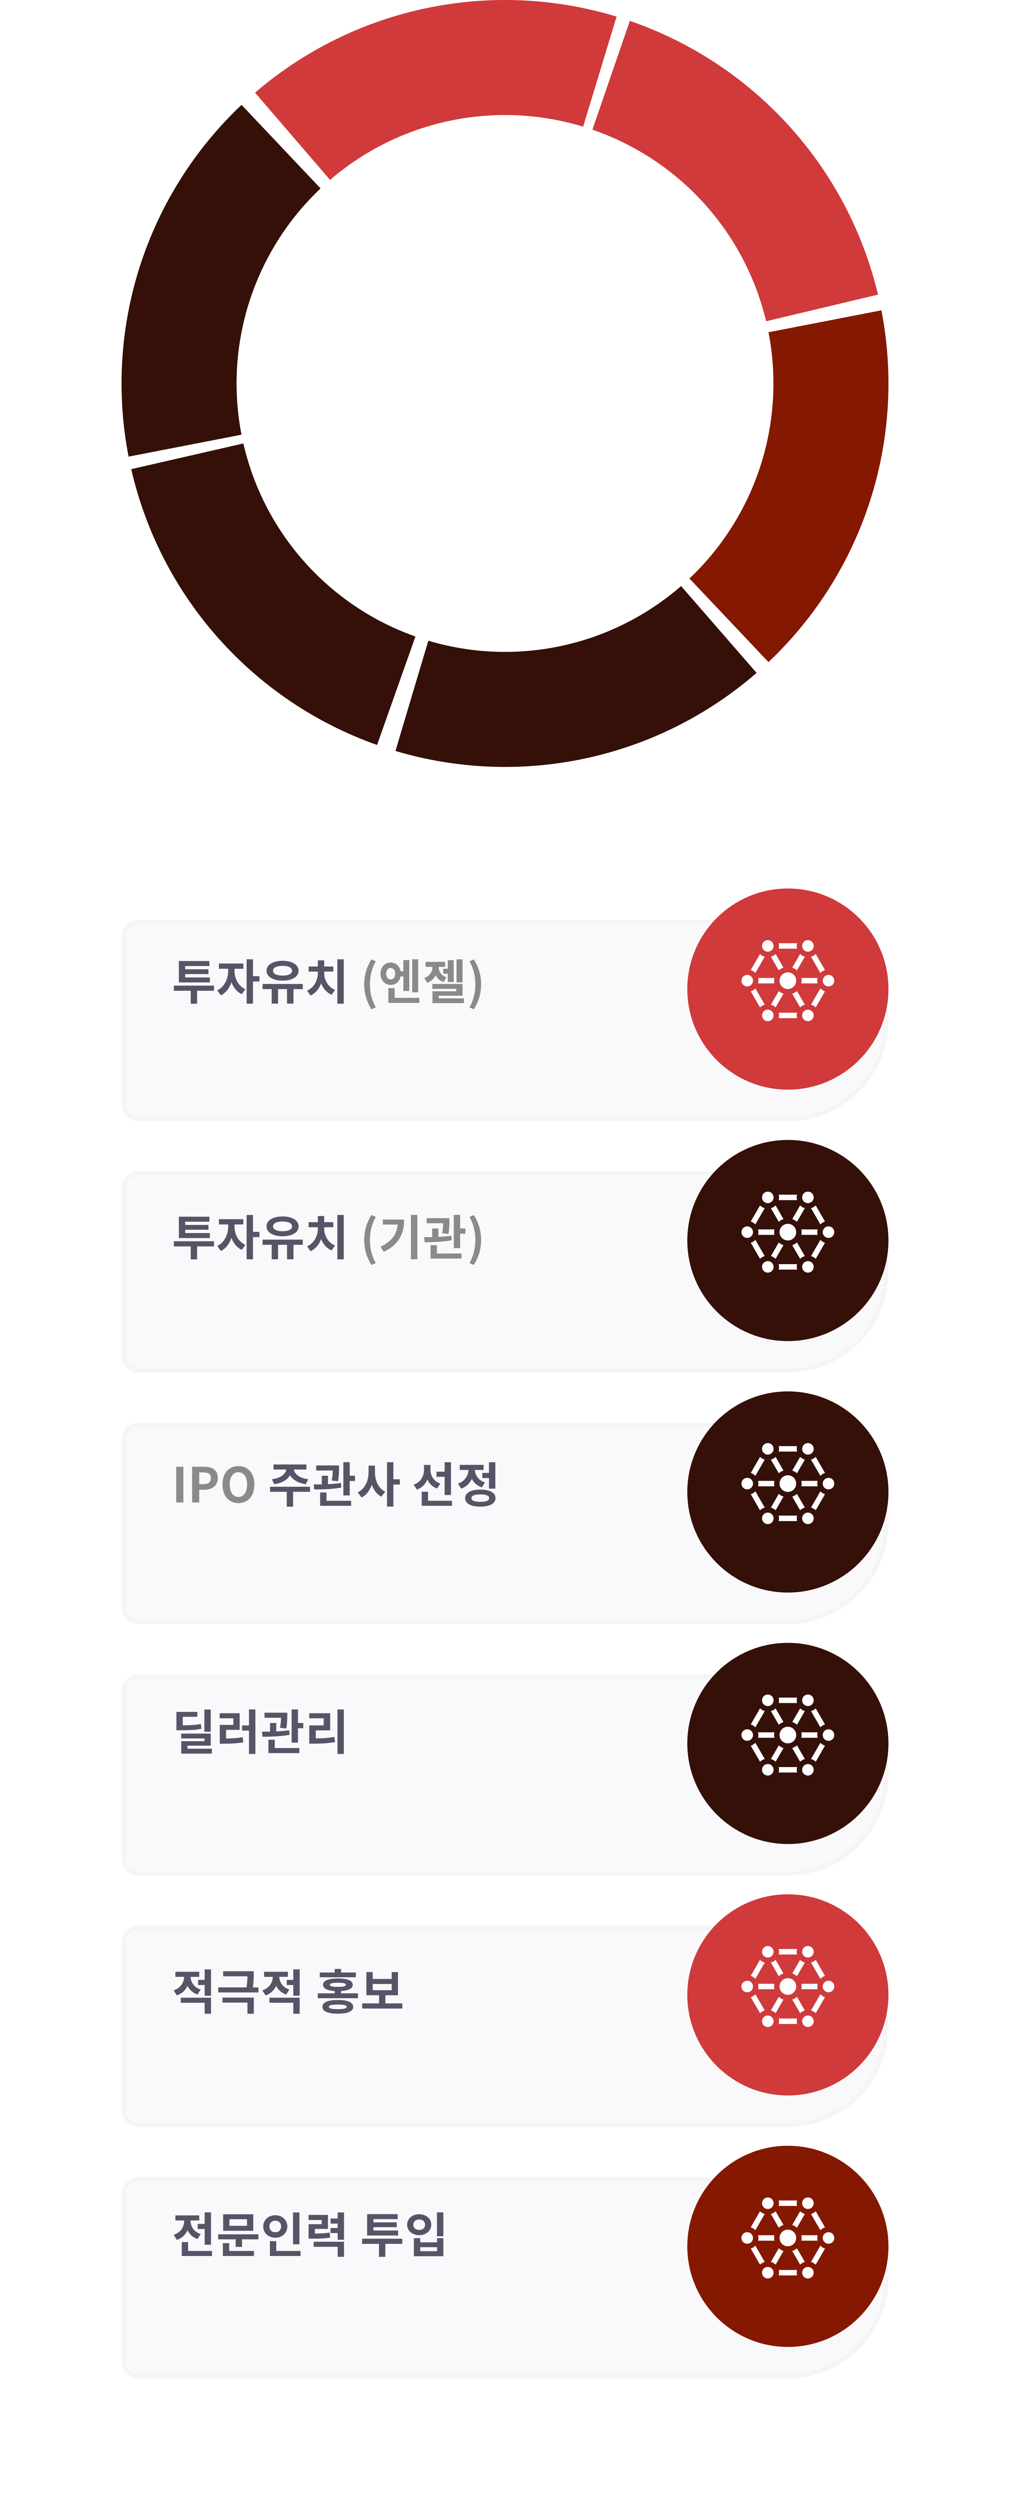 <svg width="482" height="1193" viewBox="0 0 482 1193" fill="none" xmlns="http://www.w3.org/2000/svg">
<path d="M361.059 321.112C337.795 341.334 309.801 355.353 279.672 361.867C249.544 368.381 218.259 367.179 188.719 358.373L204.403 305.761C225.081 311.925 246.981 312.767 268.071 308.207C289.16 303.647 308.757 293.834 325.041 279.678L361.059 321.112Z" fill="#341008"/>
<path d="M179.943 355.514C150.885 345.23 124.896 327.772 104.386 304.761C83.877 281.75 69.513 253.931 62.626 223.886L116.138 211.62C120.959 232.652 131.014 252.125 145.371 268.233C159.727 284.34 177.92 296.561 198.26 303.76L179.943 355.514Z" fill="#341008"/>
<path d="M61.362 217.918C55.481 187.66 57.337 156.407 66.76 127.058C76.183 97.709 92.867 71.216 115.263 50.037L152.984 89.926C137.307 104.751 125.628 123.296 119.032 143.84C112.436 164.385 111.136 186.262 115.254 207.443L61.362 217.918Z" fill="#341008"/>
<path d="M121.714 44.22C145.09 24.127 173.163 10.265 203.327 3.92C233.491 -2.426 264.77 -1.049 294.26 7.922L278.282 60.445C257.639 54.166 235.744 53.202 214.629 57.644C193.514 62.086 173.863 71.789 157.5 85.854L121.714 44.22Z" fill="#D03A3B"/>
<path d="M300.579 9.97C329.724 20.006 355.862 37.24 376.567 60.075C397.273 82.91 411.875 110.605 419.018 140.59L365.613 153.313C360.612 132.323 350.391 112.937 335.897 96.953C321.403 80.968 303.107 68.904 282.705 61.879L300.579 9.97Z" fill="#D03A3B"/>
<path d="M420.638 148.082C426.519 178.34 424.663 209.594 415.24 238.942C405.817 268.291 389.133 294.784 366.737 315.963L329.016 276.074C344.693 261.249 356.372 242.704 362.968 222.16C369.564 201.615 370.864 179.738 366.746 158.557L420.638 148.082Z" fill="#851801"/>
<g filter="url(#filter0_d)">
<path d="M58 428C58 423.582 61.582 420 66 420H376C402.51 420 424 441.49 424 468C424 494.51 402.51 516 376 516H66C61.582 516 58 512.418 58 508V428Z" fill="#F9F9FB"/>
<path d="M59 428C59 424.134 62.134 421 66 421H376C401.957 421 423 442.043 423 468C423 493.957 401.957 515 376 515H66C62.134 515 59 511.866 59 508V428Z" stroke="#341008" stroke-opacity="0.02" stroke-width="2"/>
</g>
<g filter="url(#filter1_d)">
<path d="M58 548C58 543.582 61.582 540 66 540H376C402.51 540 424 561.49 424 588C424 614.51 402.51 636 376 636H66C61.582 636 58 632.418 58 628V548Z" fill="#F9F9FB"/>
<path d="M59 548C59 544.134 62.134 541 66 541H376C401.957 541 423 562.043 423 588C423 613.957 401.957 635 376 635H66C62.134 635 59 631.866 59 628V548Z" stroke="#341008" stroke-opacity="0.02" stroke-width="2"/>
</g>
<g filter="url(#filter2_d)">
<path d="M58 668C58 663.582 61.582 660 66 660H376C402.51 660 424 681.49 424 708C424 734.51 402.51 756 376 756H66C61.582 756 58 752.418 58 748V668Z" fill="#F9F9FB"/>
<path d="M59 668C59 664.134 62.134 661 66 661H376C401.957 661 423 682.043 423 708C423 733.957 401.957 755 376 755H66C62.134 755 59 751.866 59 748V668Z" stroke="#341008" stroke-opacity="0.02" stroke-width="2"/>
</g>
<g filter="url(#filter3_d)">
<path d="M58 788C58 783.582 61.582 780 66 780H376C402.51 780 424 801.49 424 828C424 854.51 402.51 876 376 876H66C61.582 876 58 872.418 58 868V788Z" fill="#F9F9FB"/>
<path d="M59 788C59 784.134 62.134 781 66 781H376C401.957 781 423 802.043 423 828C423 853.957 401.957 875 376 875H66C62.134 875 59 871.866 59 868V788Z" stroke="#341008" stroke-opacity="0.02" stroke-width="2"/>
</g>
<g filter="url(#filter4_d)">
<path d="M58 908C58 903.582 61.582 900 66 900H376C402.51 900 424 921.49 424 948C424 974.51 402.51 996 376 996H66C61.582 996 58 992.418 58 988V908Z" fill="#F9F9FB"/>
<path d="M59 908C59 904.134 62.134 901 66 901H376C401.957 901 423 922.043 423 948C423 973.957 401.957 995 376 995H66C62.134 995 59 991.866 59 988V908Z" stroke="#341008" stroke-opacity="0.02" stroke-width="2"/>
</g>
<g filter="url(#filter5_d)">
<path d="M58 1028C58 1023.58 61.582 1020 66 1020H376C402.51 1020 424 1041.49 424 1068C424 1094.51 402.51 1116 376 1116H66C61.582 1116 58 1112.42 58 1108V1028Z" fill="#F9F9FB"/>
<path d="M59 1028C59 1024.13 62.134 1021 66 1021H376C401.957 1021 423 1042.04 423 1068C423 1093.96 401.957 1115 376 1115H66C62.134 1115 59 1111.87 59 1108V1028Z" stroke="#341008" stroke-opacity="0.02" stroke-width="2"/>
</g>
<g filter="url(#filter6_d)">
<circle cx="376" cy="468" r="48" fill="#D03A3B"/>
</g>
<g clip-path="url(#clip0)">
<path d="M395.391 470.758C396.914 470.758 398.148 469.523 398.148 468C398.148 466.477 396.914 465.242 395.391 465.242C393.867 465.242 392.633 466.477 392.633 468C392.633 469.523 393.867 470.758 395.391 470.758Z" fill="white"/>
<path d="M366.422 487.336C367.945 487.336 369.18 486.101 369.18 484.578C369.18 483.055 367.945 481.82 366.422 481.82C364.899 481.82 363.664 483.055 363.664 484.578C363.664 486.101 364.899 487.336 366.422 487.336Z" fill="white"/>
<path d="M385.566 487.336C387.089 487.336 388.324 486.101 388.324 484.578C388.324 483.055 387.089 481.82 385.566 481.82C384.043 481.82 382.809 483.055 382.809 484.578C382.809 486.101 384.043 487.336 385.566 487.336Z" fill="white"/>
<path d="M385.566 454.176C387.089 454.176 388.324 452.941 388.324 451.418C388.324 449.895 387.089 448.66 385.566 448.66C384.043 448.66 382.809 449.895 382.809 451.418C382.809 452.941 384.043 454.176 385.566 454.176Z" fill="white"/>
<path d="M366.422 454.176C367.945 454.176 369.18 452.941 369.18 451.418C369.18 449.895 367.945 448.66 366.422 448.66C364.899 448.66 363.664 449.895 363.664 451.418C363.664 452.941 364.899 454.176 366.422 454.176Z" fill="white"/>
<path d="M375.991 471.972C378.184 471.972 379.962 470.194 379.962 468.001C379.962 465.807 378.184 464.029 375.991 464.029C373.798 464.029 372.02 465.807 372.02 468.001C372.02 470.194 373.798 471.972 375.991 471.972Z" fill="white"/>
<path d="M356.598 470.758C358.121 470.758 359.355 469.523 359.355 468C359.355 466.477 358.121 465.242 356.598 465.242C355.075 465.242 353.84 466.477 353.84 468C353.84 469.523 355.075 470.758 356.598 470.758Z" fill="white"/>
<path d="M380.333 463.078L384.094 456.565C383.239 456.319 382.47 455.866 381.847 455.264L378.086 461.777C378.923 462.059 379.684 462.505 380.333 463.078Z" fill="white"/>
<path d="M361.789 466.701C361.893 467.117 361.949 467.552 361.949 467.999C361.949 468.447 361.893 468.882 361.789 469.297H369.55C369.465 468.878 369.42 468.444 369.42 467.999C369.42 467.555 369.465 467.121 369.55 466.701H361.789Z" fill="white"/>
<path d="M371.649 463.075C372.297 462.503 373.059 462.057 373.896 461.775L370.138 455.264C369.515 455.866 368.746 456.319 367.891 456.564L371.649 463.075Z" fill="white"/>
<path d="M387.039 479.434C387.895 479.679 388.663 480.132 389.286 480.734L393.705 473.08C392.862 472.8 392.112 472.315 391.513 471.686L387.039 479.434Z" fill="white"/>
<path d="M380.332 472.92C379.684 473.492 378.923 473.939 378.086 474.221L381.847 480.734C382.47 480.131 383.239 479.678 384.094 479.433L380.332 472.92Z" fill="white"/>
<path d="M364.951 456.564C364.096 456.319 363.327 455.866 362.704 455.264L358.285 462.918C359.128 463.198 359.879 463.683 360.478 464.313L364.951 456.564Z" fill="white"/>
<path d="M371.653 472.922L367.895 479.433C368.75 479.678 369.518 480.131 370.142 480.734L373.9 474.222C373.063 473.94 372.301 473.494 371.653 472.922Z" fill="white"/>
<path d="M371.617 483.283C371.721 483.699 371.777 484.134 371.777 484.581C371.777 485.029 371.721 485.464 371.617 485.879H380.375C380.272 485.464 380.216 485.029 380.216 484.581C380.216 484.134 380.272 483.699 380.375 483.283H371.617Z" fill="white"/>
<path d="M382.43 466.701C382.514 467.121 382.559 467.555 382.559 467.999C382.559 468.444 382.514 468.878 382.43 469.297H390.197C390.093 468.882 390.037 468.447 390.037 467.999C390.037 467.552 390.093 467.117 390.197 466.701H382.43Z" fill="white"/>
<path d="M360.478 471.686C359.879 472.316 359.128 472.8 358.285 473.08L362.704 480.734C363.327 480.132 364.096 479.679 364.951 479.434L360.478 471.686Z" fill="white"/>
<path d="M391.513 464.313C392.112 463.683 392.862 463.198 393.705 462.918L389.286 455.264C388.663 455.866 387.895 456.319 387.039 456.564L391.513 464.313Z" fill="white"/>
<path d="M380.376 452.717C380.272 452.301 380.216 451.867 380.216 451.419C380.216 450.972 380.272 450.537 380.376 450.121H371.617C371.721 450.537 371.777 450.972 371.777 451.419C371.777 451.867 371.721 452.301 371.617 452.717H380.376Z" fill="white"/>
</g>
<g filter="url(#filter7_d)">
<circle cx="376" cy="588" r="48" fill="#341008"/>
</g>
<g filter="url(#filter8_d)">
<circle cx="376" cy="708" r="48" fill="#341008"/>
</g>
<g filter="url(#filter9_d)">
<circle cx="376" cy="828" r="48" fill="#341008"/>
</g>
<g filter="url(#filter10_d)">
<circle cx="376" cy="948" r="48" fill="#D03A3B"/>
</g>
<g filter="url(#filter11_d)">
<circle cx="376" cy="1068" r="48" fill="#851801"/>
</g>
<g clip-path="url(#clip1)">
<path d="M395.391 590.758C396.914 590.758 398.148 589.523 398.148 588C398.148 586.477 396.914 585.242 395.391 585.242C393.867 585.242 392.633 586.477 392.633 588C392.633 589.523 393.867 590.758 395.391 590.758Z" fill="white"/>
<path d="M366.422 607.336C367.945 607.336 369.18 606.101 369.18 604.578C369.18 603.055 367.945 601.82 366.422 601.82C364.899 601.82 363.664 603.055 363.664 604.578C363.664 606.101 364.899 607.336 366.422 607.336Z" fill="white"/>
<path d="M385.566 607.336C387.089 607.336 388.324 606.101 388.324 604.578C388.324 603.055 387.089 601.82 385.566 601.82C384.043 601.82 382.809 603.055 382.809 604.578C382.809 606.101 384.043 607.336 385.566 607.336Z" fill="white"/>
<path d="M385.566 574.176C387.089 574.176 388.324 572.941 388.324 571.418C388.324 569.895 387.089 568.66 385.566 568.66C384.043 568.66 382.809 569.895 382.809 571.418C382.809 572.941 384.043 574.176 385.566 574.176Z" fill="white"/>
<path d="M366.422 574.176C367.945 574.176 369.18 572.941 369.18 571.418C369.18 569.895 367.945 568.66 366.422 568.66C364.899 568.66 363.664 569.895 363.664 571.418C363.664 572.941 364.899 574.176 366.422 574.176Z" fill="white"/>
<path d="M375.991 591.972C378.184 591.972 379.962 590.194 379.962 588.001C379.962 585.807 378.184 584.029 375.991 584.029C373.798 584.029 372.02 585.807 372.02 588.001C372.02 590.194 373.798 591.972 375.991 591.972Z" fill="white"/>
<path d="M356.598 590.758C358.121 590.758 359.355 589.523 359.355 588C359.355 586.477 358.121 585.242 356.598 585.242C355.075 585.242 353.84 586.477 353.84 588C353.84 589.523 355.075 590.758 356.598 590.758Z" fill="white"/>
<path d="M380.333 583.078L384.094 576.565C383.239 576.319 382.47 575.866 381.847 575.264L378.086 581.777C378.923 582.059 379.684 582.505 380.333 583.078Z" fill="white"/>
<path d="M361.789 586.701C361.893 587.117 361.949 587.552 361.949 587.999C361.949 588.447 361.893 588.882 361.789 589.297H369.55C369.465 588.878 369.42 588.444 369.42 587.999C369.42 587.555 369.465 587.121 369.55 586.701H361.789Z" fill="white"/>
<path d="M371.649 583.075C372.297 582.503 373.059 582.057 373.896 581.775L370.138 575.264C369.515 575.866 368.746 576.319 367.891 576.564L371.649 583.075Z" fill="white"/>
<path d="M387.039 599.434C387.895 599.679 388.663 600.132 389.286 600.734L393.705 593.08C392.862 592.8 392.112 592.315 391.513 591.686L387.039 599.434Z" fill="white"/>
<path d="M380.332 592.92C379.684 593.492 378.923 593.939 378.086 594.221L381.847 600.734C382.47 600.131 383.239 599.678 384.094 599.433L380.332 592.92Z" fill="white"/>
<path d="M364.951 576.564C364.096 576.319 363.327 575.866 362.704 575.264L358.285 582.918C359.128 583.198 359.879 583.683 360.478 584.313L364.951 576.564Z" fill="white"/>
<path d="M371.653 592.922L367.895 599.433C368.75 599.678 369.518 600.131 370.142 600.734L373.9 594.222C373.063 593.94 372.301 593.494 371.653 592.922Z" fill="white"/>
<path d="M371.617 603.283C371.721 603.699 371.777 604.134 371.777 604.581C371.777 605.029 371.721 605.464 371.617 605.879H380.375C380.272 605.464 380.216 605.029 380.216 604.581C380.216 604.134 380.272 603.699 380.375 603.283H371.617Z" fill="white"/>
<path d="M382.43 586.701C382.514 587.121 382.559 587.555 382.559 587.999C382.559 588.444 382.514 588.878 382.43 589.297H390.197C390.093 588.882 390.037 588.447 390.037 587.999C390.037 587.552 390.093 587.117 390.197 586.701H382.43Z" fill="white"/>
<path d="M360.478 591.686C359.879 592.316 359.128 592.8 358.285 593.08L362.704 600.734C363.327 600.132 364.096 599.679 364.951 599.434L360.478 591.686Z" fill="white"/>
<path d="M391.513 584.313C392.112 583.683 392.862 583.198 393.705 582.918L389.286 575.264C388.663 575.866 387.895 576.319 387.039 576.564L391.513 584.313Z" fill="white"/>
<path d="M380.376 572.717C380.272 572.301 380.216 571.867 380.216 571.419C380.216 570.972 380.272 570.537 380.376 570.121H371.617C371.721 570.537 371.777 570.972 371.777 571.419C371.777 571.867 371.721 572.301 371.617 572.717H380.376Z" fill="white"/>
</g>
<g clip-path="url(#clip2)">
<path d="M395.391 710.758C396.914 710.758 398.148 709.523 398.148 708C398.148 706.477 396.914 705.242 395.391 705.242C393.867 705.242 392.633 706.477 392.633 708C392.633 709.523 393.867 710.758 395.391 710.758Z" fill="white"/>
<path d="M366.422 727.336C367.945 727.336 369.18 726.101 369.18 724.578C369.18 723.055 367.945 721.82 366.422 721.82C364.899 721.82 363.664 723.055 363.664 724.578C363.664 726.101 364.899 727.336 366.422 727.336Z" fill="white"/>
<path d="M385.566 727.336C387.089 727.336 388.324 726.101 388.324 724.578C388.324 723.055 387.089 721.82 385.566 721.82C384.043 721.82 382.809 723.055 382.809 724.578C382.809 726.101 384.043 727.336 385.566 727.336Z" fill="white"/>
<path d="M385.566 694.176C387.089 694.176 388.324 692.941 388.324 691.418C388.324 689.895 387.089 688.66 385.566 688.66C384.043 688.66 382.809 689.895 382.809 691.418C382.809 692.941 384.043 694.176 385.566 694.176Z" fill="white"/>
<path d="M366.422 694.176C367.945 694.176 369.18 692.941 369.18 691.418C369.18 689.895 367.945 688.66 366.422 688.66C364.899 688.66 363.664 689.895 363.664 691.418C363.664 692.941 364.899 694.176 366.422 694.176Z" fill="white"/>
<path d="M375.991 711.972C378.184 711.972 379.962 710.194 379.962 708.001C379.962 705.807 378.184 704.029 375.991 704.029C373.798 704.029 372.02 705.807 372.02 708.001C372.02 710.194 373.798 711.972 375.991 711.972Z" fill="white"/>
<path d="M356.598 710.758C358.121 710.758 359.355 709.523 359.355 708C359.355 706.477 358.121 705.242 356.598 705.242C355.075 705.242 353.84 706.477 353.84 708C353.84 709.523 355.075 710.758 356.598 710.758Z" fill="white"/>
<path d="M380.333 703.078L384.094 696.565C383.239 696.319 382.47 695.866 381.847 695.264L378.086 701.777C378.923 702.059 379.684 702.505 380.333 703.078Z" fill="white"/>
<path d="M361.789 706.701C361.893 707.117 361.949 707.552 361.949 707.999C361.949 708.447 361.893 708.882 361.789 709.297H369.55C369.465 708.878 369.42 708.444 369.42 707.999C369.42 707.555 369.465 707.121 369.55 706.701H361.789Z" fill="white"/>
<path d="M371.649 703.075C372.297 702.503 373.059 702.057 373.896 701.775L370.138 695.264C369.515 695.866 368.746 696.319 367.891 696.564L371.649 703.075Z" fill="white"/>
<path d="M387.039 719.434C387.895 719.679 388.663 720.132 389.286 720.734L393.705 713.08C392.862 712.8 392.112 712.315 391.513 711.686L387.039 719.434Z" fill="white"/>
<path d="M380.332 712.92C379.684 713.492 378.923 713.939 378.086 714.221L381.847 720.734C382.47 720.131 383.239 719.678 384.094 719.433L380.332 712.92Z" fill="white"/>
<path d="M364.951 696.564C364.096 696.319 363.327 695.866 362.704 695.264L358.285 702.918C359.128 703.198 359.879 703.683 360.478 704.313L364.951 696.564Z" fill="white"/>
<path d="M371.653 712.922L367.895 719.433C368.75 719.678 369.518 720.131 370.142 720.734L373.9 714.222C373.063 713.94 372.301 713.494 371.653 712.922Z" fill="white"/>
<path d="M371.617 723.283C371.721 723.699 371.777 724.134 371.777 724.581C371.777 725.029 371.721 725.464 371.617 725.879H380.375C380.272 725.464 380.216 725.029 380.216 724.581C380.216 724.134 380.272 723.699 380.375 723.283H371.617Z" fill="white"/>
<path d="M382.43 706.701C382.514 707.121 382.559 707.555 382.559 707.999C382.559 708.444 382.514 708.878 382.43 709.297H390.197C390.093 708.882 390.037 708.447 390.037 707.999C390.037 707.552 390.093 707.117 390.197 706.701H382.43Z" fill="white"/>
<path d="M360.478 711.686C359.879 712.316 359.128 712.8 358.285 713.08L362.704 720.734C363.327 720.132 364.096 719.679 364.951 719.434L360.478 711.686Z" fill="white"/>
<path d="M391.513 704.313C392.112 703.683 392.862 703.198 393.705 702.918L389.286 695.264C388.663 695.866 387.895 696.319 387.039 696.564L391.513 704.313Z" fill="white"/>
<path d="M380.376 692.717C380.272 692.301 380.216 691.867 380.216 691.419C380.216 690.972 380.272 690.537 380.376 690.121H371.617C371.721 690.537 371.777 690.972 371.777 691.419C371.777 691.867 371.721 692.301 371.617 692.717H380.376Z" fill="white"/>
</g>
<g clip-path="url(#clip3)">
<path d="M395.391 830.758C396.914 830.758 398.148 829.523 398.148 828C398.148 826.477 396.914 825.242 395.391 825.242C393.867 825.242 392.633 826.477 392.633 828C392.633 829.523 393.867 830.758 395.391 830.758Z" fill="white"/>
<path d="M366.422 847.336C367.945 847.336 369.18 846.101 369.18 844.578C369.18 843.055 367.945 841.82 366.422 841.82C364.899 841.82 363.664 843.055 363.664 844.578C363.664 846.101 364.899 847.336 366.422 847.336Z" fill="white"/>
<path d="M385.566 847.336C387.089 847.336 388.324 846.101 388.324 844.578C388.324 843.055 387.089 841.82 385.566 841.82C384.043 841.82 382.809 843.055 382.809 844.578C382.809 846.101 384.043 847.336 385.566 847.336Z" fill="white"/>
<path d="M385.566 814.176C387.089 814.176 388.324 812.941 388.324 811.418C388.324 809.895 387.089 808.66 385.566 808.66C384.043 808.66 382.809 809.895 382.809 811.418C382.809 812.941 384.043 814.176 385.566 814.176Z" fill="white"/>
<path d="M366.422 814.176C367.945 814.176 369.18 812.941 369.18 811.418C369.18 809.895 367.945 808.66 366.422 808.66C364.899 808.66 363.664 809.895 363.664 811.418C363.664 812.941 364.899 814.176 366.422 814.176Z" fill="white"/>
<path d="M375.991 831.972C378.184 831.972 379.962 830.194 379.962 828.001C379.962 825.807 378.184 824.029 375.991 824.029C373.798 824.029 372.02 825.807 372.02 828.001C372.02 830.194 373.798 831.972 375.991 831.972Z" fill="white"/>
<path d="M356.598 830.758C358.121 830.758 359.355 829.523 359.355 828C359.355 826.477 358.121 825.242 356.598 825.242C355.075 825.242 353.84 826.477 353.84 828C353.84 829.523 355.075 830.758 356.598 830.758Z" fill="white"/>
<path d="M380.333 823.078L384.094 816.565C383.239 816.319 382.47 815.866 381.847 815.264L378.086 821.777C378.923 822.059 379.684 822.505 380.333 823.078Z" fill="white"/>
<path d="M361.789 826.701C361.893 827.117 361.949 827.552 361.949 827.999C361.949 828.447 361.893 828.882 361.789 829.297H369.55C369.465 828.878 369.42 828.444 369.42 827.999C369.42 827.555 369.465 827.121 369.55 826.701H361.789Z" fill="white"/>
<path d="M371.649 823.075C372.297 822.503 373.059 822.057 373.896 821.775L370.138 815.264C369.515 815.866 368.746 816.319 367.891 816.564L371.649 823.075Z" fill="white"/>
<path d="M387.039 839.434C387.895 839.679 388.663 840.132 389.286 840.734L393.705 833.08C392.862 832.8 392.112 832.315 391.513 831.686L387.039 839.434Z" fill="white"/>
<path d="M380.332 832.92C379.684 833.492 378.923 833.939 378.086 834.221L381.847 840.734C382.47 840.131 383.239 839.678 384.094 839.433L380.332 832.92Z" fill="white"/>
<path d="M364.951 816.564C364.096 816.319 363.327 815.866 362.704 815.264L358.285 822.918C359.128 823.198 359.879 823.683 360.478 824.313L364.951 816.564Z" fill="white"/>
<path d="M371.653 832.922L367.895 839.433C368.75 839.678 369.518 840.131 370.142 840.734L373.9 834.222C373.063 833.94 372.301 833.494 371.653 832.922Z" fill="white"/>
<path d="M371.617 843.283C371.721 843.699 371.777 844.134 371.777 844.581C371.777 845.029 371.721 845.464 371.617 845.879H380.375C380.272 845.464 380.216 845.029 380.216 844.581C380.216 844.134 380.272 843.699 380.375 843.283H371.617Z" fill="white"/>
<path d="M382.43 826.701C382.514 827.121 382.559 827.555 382.559 827.999C382.559 828.444 382.514 828.878 382.43 829.297H390.197C390.093 828.882 390.037 828.447 390.037 827.999C390.037 827.552 390.093 827.117 390.197 826.701H382.43Z" fill="white"/>
<path d="M360.478 831.686C359.879 832.316 359.128 832.8 358.285 833.08L362.704 840.734C363.327 840.132 364.096 839.679 364.951 839.434L360.478 831.686Z" fill="white"/>
<path d="M391.513 824.313C392.112 823.683 392.862 823.198 393.705 822.918L389.286 815.264C388.663 815.866 387.895 816.319 387.039 816.564L391.513 824.313Z" fill="white"/>
<path d="M380.376 812.717C380.272 812.301 380.216 811.867 380.216 811.419C380.216 810.972 380.272 810.537 380.376 810.121H371.617C371.721 810.537 371.777 810.972 371.777 811.419C371.777 811.867 371.721 812.301 371.617 812.717H380.376Z" fill="white"/>
</g>
<g clip-path="url(#clip4)">
<path d="M395.391 950.758C396.914 950.758 398.148 949.523 398.148 948C398.148 946.477 396.914 945.242 395.391 945.242C393.867 945.242 392.633 946.477 392.633 948C392.633 949.523 393.867 950.758 395.391 950.758Z" fill="white"/>
<path d="M366.422 967.336C367.945 967.336 369.18 966.101 369.18 964.578C369.18 963.055 367.945 961.82 366.422 961.82C364.899 961.82 363.664 963.055 363.664 964.578C363.664 966.101 364.899 967.336 366.422 967.336Z" fill="white"/>
<path d="M385.566 967.336C387.089 967.336 388.324 966.101 388.324 964.578C388.324 963.055 387.089 961.82 385.566 961.82C384.043 961.82 382.809 963.055 382.809 964.578C382.809 966.101 384.043 967.336 385.566 967.336Z" fill="white"/>
<path d="M385.566 934.176C387.089 934.176 388.324 932.941 388.324 931.418C388.324 929.895 387.089 928.66 385.566 928.66C384.043 928.66 382.809 929.895 382.809 931.418C382.809 932.941 384.043 934.176 385.566 934.176Z" fill="white"/>
<path d="M366.422 934.176C367.945 934.176 369.18 932.941 369.18 931.418C369.18 929.895 367.945 928.66 366.422 928.66C364.899 928.66 363.664 929.895 363.664 931.418C363.664 932.941 364.899 934.176 366.422 934.176Z" fill="white"/>
<path d="M375.991 951.972C378.184 951.972 379.962 950.194 379.962 948.001C379.962 945.807 378.184 944.029 375.991 944.029C373.798 944.029 372.02 945.807 372.02 948.001C372.02 950.194 373.798 951.972 375.991 951.972Z" fill="white"/>
<path d="M356.598 950.758C358.121 950.758 359.355 949.523 359.355 948C359.355 946.477 358.121 945.242 356.598 945.242C355.075 945.242 353.84 946.477 353.84 948C353.84 949.523 355.075 950.758 356.598 950.758Z" fill="white"/>
<path d="M380.333 943.078L384.094 936.565C383.239 936.319 382.47 935.866 381.847 935.264L378.086 941.777C378.923 942.059 379.684 942.505 380.333 943.078Z" fill="white"/>
<path d="M361.789 946.701C361.893 947.117 361.949 947.552 361.949 947.999C361.949 948.447 361.893 948.882 361.789 949.297H369.55C369.465 948.878 369.42 948.444 369.42 947.999C369.42 947.555 369.465 947.121 369.55 946.701H361.789Z" fill="white"/>
<path d="M371.649 943.075C372.297 942.503 373.059 942.057 373.896 941.775L370.138 935.264C369.515 935.866 368.746 936.319 367.891 936.564L371.649 943.075Z" fill="white"/>
<path d="M387.039 959.434C387.895 959.679 388.663 960.132 389.286 960.734L393.705 953.08C392.862 952.8 392.112 952.315 391.513 951.686L387.039 959.434Z" fill="white"/>
<path d="M380.332 952.92C379.684 953.492 378.923 953.939 378.086 954.221L381.847 960.734C382.47 960.131 383.239 959.678 384.094 959.433L380.332 952.92Z" fill="white"/>
<path d="M364.951 936.564C364.096 936.319 363.327 935.866 362.704 935.264L358.285 942.918C359.128 943.198 359.879 943.683 360.478 944.313L364.951 936.564Z" fill="white"/>
<path d="M371.653 952.922L367.895 959.433C368.75 959.678 369.518 960.131 370.142 960.734L373.9 954.222C373.063 953.94 372.301 953.494 371.653 952.922Z" fill="white"/>
<path d="M371.617 963.283C371.721 963.699 371.777 964.134 371.777 964.581C371.777 965.029 371.721 965.464 371.617 965.879H380.375C380.272 965.464 380.216 965.029 380.216 964.581C380.216 964.134 380.272 963.699 380.375 963.283H371.617Z" fill="white"/>
<path d="M382.43 946.701C382.514 947.121 382.559 947.555 382.559 947.999C382.559 948.444 382.514 948.878 382.43 949.297H390.197C390.093 948.882 390.037 948.447 390.037 947.999C390.037 947.552 390.093 947.117 390.197 946.701H382.43Z" fill="white"/>
<path d="M360.478 951.686C359.879 952.316 359.128 952.8 358.285 953.08L362.704 960.734C363.327 960.132 364.096 959.679 364.951 959.434L360.478 951.686Z" fill="white"/>
<path d="M391.513 944.313C392.112 943.683 392.862 943.198 393.705 942.918L389.286 935.264C388.663 935.866 387.895 936.319 387.039 936.564L391.513 944.313Z" fill="white"/>
<path d="M380.376 932.717C380.272 932.301 380.216 931.867 380.216 931.419C380.216 930.972 380.272 930.537 380.376 930.121H371.617C371.721 930.537 371.777 930.972 371.777 931.419C371.777 931.867 371.721 932.301 371.617 932.717H380.376Z" fill="white"/>
</g>
<g clip-path="url(#clip5)">
<path d="M395.391 1070.76C396.914 1070.76 398.148 1069.52 398.148 1068C398.148 1066.48 396.914 1065.24 395.391 1065.24C393.867 1065.24 392.633 1066.48 392.633 1068C392.633 1069.52 393.867 1070.76 395.391 1070.76Z" fill="white"/>
<path d="M366.422 1087.34C367.945 1087.34 369.18 1086.1 369.18 1084.58C369.18 1083.05 367.945 1081.82 366.422 1081.82C364.899 1081.82 363.664 1083.05 363.664 1084.58C363.664 1086.1 364.899 1087.34 366.422 1087.34Z" fill="white"/>
<path d="M385.566 1087.34C387.089 1087.34 388.324 1086.1 388.324 1084.58C388.324 1083.05 387.089 1081.82 385.566 1081.82C384.043 1081.82 382.809 1083.05 382.809 1084.58C382.809 1086.1 384.043 1087.34 385.566 1087.34Z" fill="white"/>
<path d="M385.566 1054.18C387.089 1054.18 388.324 1052.94 388.324 1051.42C388.324 1049.89 387.089 1048.66 385.566 1048.66C384.043 1048.66 382.809 1049.89 382.809 1051.42C382.809 1052.94 384.043 1054.18 385.566 1054.18Z" fill="white"/>
<path d="M366.422 1054.18C367.945 1054.18 369.18 1052.94 369.18 1051.42C369.18 1049.89 367.945 1048.66 366.422 1048.66C364.899 1048.66 363.664 1049.89 363.664 1051.42C363.664 1052.94 364.899 1054.18 366.422 1054.18Z" fill="white"/>
<path d="M375.991 1071.97C378.184 1071.97 379.962 1070.19 379.962 1068C379.962 1065.81 378.184 1064.03 375.991 1064.03C373.798 1064.03 372.02 1065.81 372.02 1068C372.02 1070.19 373.798 1071.97 375.991 1071.97Z" fill="white"/>
<path d="M356.598 1070.76C358.121 1070.76 359.355 1069.52 359.355 1068C359.355 1066.48 358.121 1065.24 356.598 1065.24C355.075 1065.24 353.84 1066.48 353.84 1068C353.84 1069.52 355.075 1070.76 356.598 1070.76Z" fill="white"/>
<path d="M380.333 1063.08L384.094 1056.56C383.239 1056.32 382.47 1055.87 381.847 1055.26L378.086 1061.78C378.923 1062.06 379.684 1062.51 380.333 1063.08Z" fill="white"/>
<path d="M361.789 1066.7C361.893 1067.12 361.949 1067.55 361.949 1068C361.949 1068.45 361.893 1068.88 361.789 1069.3H369.55C369.465 1068.88 369.42 1068.44 369.42 1068C369.42 1067.55 369.465 1067.12 369.55 1066.7H361.789Z" fill="white"/>
<path d="M371.649 1063.08C372.297 1062.5 373.059 1062.06 373.896 1061.77L370.138 1055.26C369.515 1055.87 368.746 1056.32 367.891 1056.56L371.649 1063.08Z" fill="white"/>
<path d="M387.039 1079.43C387.895 1079.68 388.663 1080.13 389.286 1080.73L393.705 1073.08C392.862 1072.8 392.112 1072.32 391.513 1071.69L387.039 1079.43Z" fill="white"/>
<path d="M380.332 1072.92C379.684 1073.49 378.923 1073.94 378.086 1074.22L381.847 1080.73C382.47 1080.13 383.239 1079.68 384.094 1079.43L380.332 1072.92Z" fill="white"/>
<path d="M364.951 1056.56C364.096 1056.32 363.327 1055.87 362.704 1055.26L358.285 1062.92C359.128 1063.2 359.879 1063.68 360.478 1064.31L364.951 1056.56Z" fill="white"/>
<path d="M371.653 1072.92L367.895 1079.43C368.75 1079.68 369.518 1080.13 370.142 1080.73L373.9 1074.22C373.063 1073.94 372.301 1073.49 371.653 1072.92Z" fill="white"/>
<path d="M371.617 1083.28C371.721 1083.7 371.777 1084.13 371.777 1084.58C371.777 1085.03 371.721 1085.46 371.617 1085.88H380.375C380.272 1085.46 380.216 1085.03 380.216 1084.58C380.216 1084.13 380.272 1083.7 380.375 1083.28H371.617Z" fill="white"/>
<path d="M382.43 1066.7C382.514 1067.12 382.559 1067.55 382.559 1068C382.559 1068.44 382.514 1068.88 382.43 1069.3H390.197C390.093 1068.88 390.037 1068.45 390.037 1068C390.037 1067.55 390.093 1067.12 390.197 1066.7H382.43Z" fill="white"/>
<path d="M360.478 1071.69C359.879 1072.32 359.128 1072.8 358.285 1073.08L362.704 1080.73C363.327 1080.13 364.096 1079.68 364.951 1079.43L360.478 1071.69Z" fill="white"/>
<path d="M391.513 1064.31C392.112 1063.68 392.862 1063.2 393.705 1062.92L389.286 1055.26C388.663 1055.87 387.895 1056.32 387.039 1056.56L391.513 1064.31Z" fill="white"/>
<path d="M380.376 1052.72C380.272 1052.3 380.216 1051.87 380.216 1051.42C380.216 1050.97 380.272 1050.54 380.376 1050.12H371.617C371.721 1050.54 371.777 1050.97 371.777 1051.42C371.777 1051.87 371.721 1052.3 371.617 1052.72H380.376Z" fill="white"/>
</g>
<path d="M100.147 466.443H88.371V464.856H99.48V462.556H88.371V461.015H99.94V458.623H85.358V468.835H100.147V466.443ZM102.148 470.353H82.966V472.814H91.016V479.001H94.052V472.814H102.148V470.353ZM111.921 462.326H116.13V459.819H104.492V462.326H108.885V463.499C108.885 466.995 107.16 470.974 103.687 472.584L105.389 474.999C107.804 473.849 109.506 471.526 110.449 468.766C111.392 471.273 113.048 473.389 115.394 474.47L117.073 472.078C113.6 470.468 111.921 466.719 111.921 463.499V462.326ZM123.812 465.868H120.73V457.795H117.694V478.978H120.73V468.375H123.812V465.868ZM134.85 460.923C137.61 460.923 139.381 461.751 139.381 463.246C139.381 464.764 137.61 465.569 134.85 465.569C132.067 465.569 130.296 464.764 130.296 463.246C130.296 461.751 132.067 460.923 134.85 460.923ZM134.85 467.984C139.358 467.984 142.509 466.144 142.509 463.246C142.509 460.371 139.358 458.508 134.85 458.508C130.319 458.508 127.191 460.371 127.191 463.246C127.191 466.144 130.319 467.984 134.85 467.984ZM144.487 469.571H125.305V472.032H129.652V478.955H132.711V472.032H136.966V478.955H140.048V472.032H144.487V469.571ZM154.721 463.66H159.045V461.245H154.721V458.301H151.685V461.245H147.269V463.66H151.685V464.396C151.685 467.616 150.029 471.204 146.556 472.768L148.189 475.091C150.604 474.01 152.306 471.848 153.249 469.295C154.192 471.71 155.871 473.734 158.263 474.723L159.873 472.4C156.4 470.905 154.721 467.455 154.721 464.396V463.66ZM161 457.795V478.978H164.036V457.795H161Z" fill="#575467"/>
<path d="M177.226 481.646L179.342 480.749C177.41 477.391 176.536 473.527 176.536 469.732C176.536 465.983 177.41 462.096 179.342 458.738L177.226 457.841C175.064 461.383 173.799 465.155 173.799 469.732C173.799 474.355 175.064 478.081 177.226 481.646ZM199.58 457.795H196.705V473.55H199.58V457.795ZM184.308 464.672C184.308 462.924 185.205 461.935 186.447 461.935C187.689 461.935 188.586 462.924 188.586 464.672C188.586 466.397 187.689 467.409 186.447 467.409C185.205 467.409 184.308 466.397 184.308 464.672ZM192.496 465.96V472.929H195.325V458.163H192.496V463.522H191.185C190.748 461.038 188.885 459.336 186.447 459.336C183.641 459.336 181.594 461.544 181.594 464.672C181.594 467.823 183.641 470.031 186.447 470.031C188.839 470.031 190.679 468.398 191.162 465.96H192.496ZM188.356 476.195V471.549H185.32V478.61H200.109V476.195H188.356ZM220.738 457.818H217.863V468.812H220.738V457.818ZM211.538 462.303V464.718H213.7V468.651H216.529V458.209H213.7V462.303H211.538ZM213.079 466.397C210.457 465.477 209.353 463.499 209.353 461.452V461.406H212.435V459.014H203.074V461.406H206.409V461.452C206.409 463.545 205.236 465.73 202.453 466.719L203.902 468.996C205.857 468.283 207.145 466.995 207.904 465.408C208.64 466.88 209.859 468.053 211.699 468.674L213.079 466.397ZM209.376 476.425V475.183H220.738V469.571H206.34V471.894H217.748V473.044H206.386V478.725H221.405V476.425H209.376ZM226.142 481.646C228.327 478.081 229.592 474.355 229.592 469.732C229.592 465.155 228.327 461.383 226.142 457.841L224.049 458.738C225.981 462.096 226.855 465.983 226.855 469.732C226.855 473.527 225.981 477.391 224.049 480.749L226.142 481.646Z" fill="#8A8A8A"/>
<path d="M100.147 588.443H88.371V586.856H99.48V584.556H88.371V583.015H99.94V580.623H85.358V590.835H100.147V588.443ZM102.148 592.353H82.966V594.814H91.016V601.001H94.052V594.814H102.148V592.353ZM111.921 584.326H116.13V581.819H104.492V584.326H108.885V585.499C108.885 588.995 107.16 592.974 103.687 594.584L105.389 596.999C107.804 595.849 109.506 593.526 110.449 590.766C111.392 593.273 113.048 595.389 115.394 596.47L117.073 594.078C113.6 592.468 111.921 588.719 111.921 585.499V584.326ZM123.812 587.868H120.73V579.795H117.694V600.978H120.73V590.375H123.812V587.868ZM134.85 582.923C137.61 582.923 139.381 583.751 139.381 585.246C139.381 586.764 137.61 587.569 134.85 587.569C132.067 587.569 130.296 586.764 130.296 585.246C130.296 583.751 132.067 582.923 134.85 582.923ZM134.85 589.984C139.358 589.984 142.509 588.144 142.509 585.246C142.509 582.371 139.358 580.508 134.85 580.508C130.319 580.508 127.191 582.371 127.191 585.246C127.191 588.144 130.319 589.984 134.85 589.984ZM144.487 591.571H125.305V594.032H129.652V600.955H132.711V594.032H136.966V600.955H140.048V594.032H144.487V591.571ZM154.721 585.66H159.045V583.245H154.721V580.301H151.685V583.245H147.269V585.66H151.685V586.396C151.685 589.616 150.029 593.204 146.556 594.768L148.189 597.091C150.604 596.01 152.306 593.848 153.249 591.295C154.192 593.71 155.871 595.734 158.263 596.723L159.873 594.4C156.4 592.905 154.721 589.455 154.721 586.396V585.66ZM161 579.795V600.978H164.036V579.795H161Z" fill="#575467"/>
<path d="M177.226 603.646L179.342 602.749C177.41 599.391 176.536 595.527 176.536 591.732C176.536 587.983 177.41 584.096 179.342 580.738L177.226 579.841C175.064 583.383 173.799 587.155 173.799 591.732C173.799 596.355 175.064 600.081 177.226 603.646ZM182.698 581.98V584.395H189.759C189.322 589.087 186.976 592.399 181.571 594.998L183.158 597.39C190.679 593.756 192.864 588.466 192.864 581.98H182.698ZM196.107 579.772V600.955H199.166V579.772H196.107ZM213.999 588.88C214.482 586.212 214.482 584.119 214.482 582.647V581.336H203.603V583.751H211.492C211.469 585.016 211.377 586.557 211.032 588.535L213.999 588.88ZM215.402 589.731C213.424 590.007 211.308 590.168 209.215 590.26V586.258H206.248V590.375C204.868 590.398 203.557 590.398 202.384 590.398L202.66 592.813C206.294 592.79 211.216 592.698 215.586 591.893L215.402 589.731ZM208.502 594.239H205.466V600.61H220.255V598.195H208.502V594.239ZM219.588 586.235V579.772H216.552V595.642H219.588V588.742H222.118V586.235H219.588ZM226.142 603.646C228.327 600.081 229.592 596.355 229.592 591.732C229.592 587.155 228.327 583.383 226.142 579.841L224.049 580.738C225.981 584.096 226.855 587.983 226.855 591.732C226.855 595.527 225.981 599.391 224.049 602.749L226.142 603.646Z" fill="#8A8A8A"/>
<path d="M84.093 717H87.497V699.957H84.093V717ZM91.685 717H95.089V710.951H97.366C101.023 710.951 103.944 709.203 103.944 705.316C103.944 701.291 101.046 699.957 97.274 699.957H91.685V717ZM95.089 708.26V702.671H97.021C99.367 702.671 100.609 703.338 100.609 705.316C100.609 707.271 99.482 708.26 97.136 708.26H95.089ZM113.788 717.322C118.296 717.322 121.401 713.941 121.401 708.421C121.401 702.901 118.296 699.658 113.788 699.658C109.28 699.658 106.175 702.878 106.175 708.421C106.175 713.941 109.28 717.322 113.788 717.322ZM113.788 714.378C111.258 714.378 109.648 712.055 109.648 708.421C109.648 704.764 111.258 702.579 113.788 702.579C116.318 702.579 117.928 704.764 117.928 708.421C117.928 712.055 116.318 714.378 113.788 714.378Z" fill="#8A8A8A"/>
<path d="M130.856 708.283C134.559 707.777 137.158 706.19 138.423 704.028C139.688 706.19 142.287 707.777 145.99 708.283L147.071 705.914C142.77 705.385 140.539 703.315 140.24 701.291H146.243V698.876H130.534V701.291H136.629C136.33 703.315 134.076 705.385 129.752 705.914L130.856 708.283ZM147.991 709.502H128.855V711.917H136.836V719.024H139.872V711.917H147.991V709.502ZM161.306 706.88C161.789 704.212 161.789 702.119 161.789 700.647V699.336H150.91V701.751H158.799C158.776 703.016 158.684 704.557 158.339 706.535L161.306 706.88ZM162.709 707.731C160.731 708.007 158.615 708.168 156.522 708.26V704.258H153.555V708.375C152.175 708.398 150.864 708.398 149.691 708.398L149.967 710.813C153.601 710.79 158.523 710.698 162.893 709.893L162.709 707.731ZM155.809 712.239H152.773V718.61H167.562V716.195H155.809V712.239ZM166.895 704.235V697.772H163.859V713.642H166.895V706.742H169.425V704.235H166.895ZM178.945 699.428H175.886V702.51C175.886 706.443 174.276 710.491 170.711 712.17L172.528 714.631C174.92 713.458 176.507 711.227 177.427 708.536C178.301 711.066 179.796 713.113 182.004 714.24L183.844 711.848C180.44 710.169 178.945 706.328 178.945 702.51V699.428ZM190.813 705.937H187.731V697.795H184.695V718.978H187.731V708.467H190.813V705.937ZM212.191 713.435H215.227V697.795H212.191V702.303H208.304V704.764H212.191V713.435ZM210.167 708.007C206.855 706.834 205.429 704.143 205.429 701.383V699.083H202.347V701.36C202.347 704.373 200.875 707.317 197.379 708.49L198.966 710.859C201.427 709.962 203.06 708.237 203.957 706.052C204.831 708.007 206.349 709.548 208.557 710.353L210.167 708.007ZM204.279 716.195V711.871H201.243V718.61H215.687V716.195H204.279ZM230.176 702.901V705.362H233.35V710.399H236.386V697.795H233.35V702.901H230.176ZM231.441 707.455C228.221 706.397 226.749 703.913 226.657 701.498H230.774V699.06H219.389V701.498H223.552C223.46 704.143 221.919 706.834 218.561 708.007L220.102 710.399C222.563 709.571 224.242 707.846 225.162 705.707C226.082 707.57 227.669 709.065 229.969 709.824L231.441 707.455ZM229.233 716.701C226.45 716.701 225.001 716.126 225.001 714.93C225.001 713.734 226.45 713.159 229.233 713.159C231.993 713.159 233.442 713.734 233.442 714.93C233.442 716.126 231.993 716.701 229.233 716.701ZM229.233 710.859C224.725 710.859 221.965 712.354 221.965 714.93C221.965 717.506 224.725 719.001 229.233 719.001C233.718 719.001 236.478 717.506 236.478 714.93C236.478 712.354 233.718 710.859 229.233 710.859Z" fill="#575467"/>
<path d="M100.561 815.818H97.525V826.421H100.561V815.818ZM95.846 822.695C93.339 823.201 91.062 823.339 87.221 823.362V819.291H94.167V816.945H84.185V825.708H86.002C90.694 825.708 93.339 825.593 96.145 824.995L95.846 822.695ZM89.475 834.517V833.068H100.561V827.295H86.462V829.618H97.571V830.929H86.485V836.863H101.113V834.517H89.475ZM107.873 825.524H114.382V817.589H104.837V820.004H111.369V823.155H104.883V832.125H106.631C110.15 832.125 112.956 832.01 116.107 831.504L115.831 829.043C113.163 829.48 110.748 829.618 107.873 829.641V825.524ZM118.821 815.772V823.408H115.509V825.869H118.821V837.024H121.88V815.772H118.821ZM136.621 824.88C137.104 822.212 137.104 820.119 137.104 818.647V817.336H126.225V819.751H134.114C134.091 821.016 133.999 822.557 133.654 824.535L136.621 824.88ZM138.024 825.731C136.046 826.007 133.93 826.168 131.837 826.26V822.258H128.87V826.375C127.49 826.398 126.179 826.398 125.006 826.398L125.282 828.813C128.916 828.79 133.838 828.698 138.208 827.893L138.024 825.731ZM131.124 830.239H128.088V836.61H142.877V834.195H131.124V830.239ZM142.21 822.235V815.772H139.174V831.642H142.21V824.742H144.74V822.235H142.21ZM150.696 825.777H157.573V817.589H147.568V820.004H154.468V823.385H147.591V832.102H149.5C153.341 832.102 156.446 831.964 159.896 831.366L159.574 828.905C156.584 829.411 153.916 829.572 150.696 829.595V825.777ZM161.046 815.772V837.024H164.082V815.772H161.046Z" fill="#575467"/>
<path d="M95.754 949.455C92.488 948.351 91.016 945.798 90.97 943.383H95.087V940.968H83.702V943.383H87.865C87.819 946.005 86.278 948.696 82.874 949.846L84.415 952.238C86.876 951.433 88.532 949.731 89.475 947.661C90.372 949.547 91.959 951.065 94.282 951.824L95.754 949.455ZM86.255 955.757H97.663V961.001H100.699V953.342H86.255V955.757ZM97.663 939.818V944.855H94.535V947.293H97.663V952.399H100.699V939.818H97.663ZM106.171 955.688H118.085V961.001H121.121V953.296H106.171V955.688ZM120.661 948.42C121.075 945.775 121.075 943.751 121.075 942.187V940.715H106.493V943.13H118.085C118.062 944.533 117.993 946.258 117.648 948.42H104.147V950.835H123.329V948.42H120.661ZM138.07 949.455C134.804 948.351 133.332 945.798 133.286 943.383H137.403V940.968H126.018V943.383H130.181C130.135 946.005 128.594 948.696 125.19 949.846L126.731 952.238C129.192 951.433 130.848 949.731 131.791 947.661C132.688 949.547 134.275 951.065 136.598 951.824L138.07 949.455ZM128.571 955.757H139.979V961.001H143.015V953.342H128.571V955.757ZM139.979 939.818V944.855H136.851V947.293H139.979V952.399H143.015V939.818H139.979ZM169.822 941.313H162.761V939.611H159.725V941.313H152.595V943.59H169.822V941.313ZM161.197 958.816C158.253 958.816 156.942 958.471 156.942 957.712C156.942 956.93 158.253 956.608 161.197 956.608C164.141 956.608 165.452 956.93 165.452 957.712C165.452 958.471 164.141 958.816 161.197 958.816ZM161.197 954.423C156.551 954.423 153.86 955.55 153.86 957.712C153.86 959.874 156.551 960.978 161.197 960.978C165.866 960.978 168.557 959.874 168.557 957.712C168.557 955.55 165.866 954.423 161.197 954.423ZM157.402 947.178C157.402 946.488 158.621 946.212 161.243 946.212C163.888 946.212 165.084 946.488 165.084 947.178C165.084 947.868 163.888 948.167 161.243 948.167C158.621 948.167 157.402 947.868 157.402 947.178ZM162.761 951.249V950.168C166.349 949.938 168.35 948.949 168.35 947.178C168.35 945.177 165.797 944.165 161.243 944.165C156.712 944.165 154.159 945.177 154.159 947.178C154.159 948.949 156.16 949.938 159.725 950.168V951.249H151.652V953.595H170.834V951.249H162.761ZM177.87 946.787H186.932V949.754H177.87V946.787ZM183.919 956.056V952.169H189.922V941.106H186.932V944.395H177.87V941.106H174.857V952.169H180.883V956.056H172.833V958.517H192.015V956.056H183.919Z" fill="#575467"/>
<path d="M94.351 1061.27V1063.73H97.663V1071.25H100.699V1055.79H97.663V1061.27H94.351ZM95.754 1066.14C92.419 1065.02 90.97 1062.42 90.97 1059.91V1059.64H95.087V1057.22H83.702V1059.64H87.865V1059.93C87.865 1062.6 86.347 1065.39 82.874 1066.51L84.415 1068.93C86.876 1068.1 88.532 1066.42 89.475 1064.33C90.395 1066.24 91.959 1067.75 94.282 1068.51L95.754 1066.14ZM89.774 1074.19V1069.96H86.738V1076.61H101.182V1074.19H89.774ZM117.878 1062.19H109.483V1059.06H117.878V1062.19ZM120.868 1056.69H106.493V1064.58H120.868V1056.69ZM109.391 1070.47H106.355V1076.61H121.19V1074.19H109.391V1070.47ZM104.124 1066.26V1068.65H112.473V1072.26H115.509V1068.65H123.306V1066.26H104.124ZM142.9 1055.82H139.841V1071.02H142.9V1055.82ZM128.571 1062.53C128.571 1060.79 129.813 1059.77 131.377 1059.77C132.964 1059.77 134.16 1060.79 134.16 1062.53C134.16 1064.24 132.964 1065.27 131.377 1065.27C129.813 1065.27 128.571 1064.24 128.571 1062.53ZM137.127 1062.53C137.127 1059.41 134.62 1057.15 131.377 1057.15C128.134 1057.15 125.604 1059.41 125.604 1062.53C125.604 1065.62 128.134 1067.89 131.377 1067.89C134.62 1067.89 137.127 1065.62 137.127 1062.53ZM131.837 1074.19V1069.53H128.801V1076.61H143.429V1074.19H131.837ZM157.274 1065.39C155.181 1065.78 153.318 1065.87 150.282 1065.89V1063.68H156.515V1056.99H147.246V1059.43H153.525V1061.43H147.269V1068.33H148.902C152.927 1068.33 155.112 1068.26 157.573 1067.8L157.274 1065.39ZM149.684 1072.22H161.138V1077H164.174V1069.8H149.684V1072.22ZM161.138 1055.82V1058.72H157.734V1061.15H161.138V1063.25H157.734V1065.66H161.138V1068.86H164.174V1055.79L161.138 1055.82ZM189.991 1064.44H178.215V1062.86H189.324V1060.56H178.215V1059.01H189.784V1056.62H175.202V1066.83H189.991V1064.44ZM191.992 1068.35H172.81V1070.81H180.86V1077H183.896V1070.81H191.992V1068.35ZM208.527 1055.79V1067.18H211.586V1055.79H208.527ZM197.51 1068.1V1076.73H211.586V1068.1H208.573V1070.08H200.523V1068.1H197.51ZM200.523 1072.4H208.573V1074.31H200.523V1072.4ZM200.063 1056.67C196.774 1056.67 194.29 1058.76 194.29 1061.66C194.29 1064.58 196.774 1066.67 200.063 1066.67C203.352 1066.67 205.813 1064.58 205.813 1061.66C205.813 1058.76 203.352 1056.67 200.063 1056.67ZM200.063 1059.18C201.673 1059.18 202.846 1060.12 202.846 1061.66C202.846 1063.25 201.673 1064.17 200.063 1064.17C198.453 1064.17 197.257 1063.25 197.257 1061.66C197.257 1060.12 198.453 1059.18 200.063 1059.18Z" fill="#575467"/>
<defs>
<filter id="filter0_d" x="0" y="381" width="482" height="212" filterUnits="userSpaceOnUse" color-interpolation-filters="sRGB">
<feFlood flood-opacity="0" result="BackgroundImageFix"/>
<feColorMatrix in="SourceAlpha" type="matrix" values="0 0 0 0 0 0 0 0 0 0 0 0 0 0 0 0 0 0 127 0" result="hardAlpha"/>
<feOffset dy="19"/>
<feGaussianBlur stdDeviation="29"/>
<feColorMatrix type="matrix" values="0 0 0 0 0.522 0 0 0 0 0.094 0 0 0 0 0.004 0 0 0 0.2 0"/>
<feBlend mode="normal" in2="BackgroundImageFix" result="effect1_dropShadow"/>
<feBlend mode="normal" in="SourceGraphic" in2="effect1_dropShadow" result="shape"/>
</filter>
<filter id="filter1_d" x="0" y="501" width="482" height="212" filterUnits="userSpaceOnUse" color-interpolation-filters="sRGB">
<feFlood flood-opacity="0" result="BackgroundImageFix"/>
<feColorMatrix in="SourceAlpha" type="matrix" values="0 0 0 0 0 0 0 0 0 0 0 0 0 0 0 0 0 0 127 0" result="hardAlpha"/>
<feOffset dy="19"/>
<feGaussianBlur stdDeviation="29"/>
<feColorMatrix type="matrix" values="0 0 0 0 0.522 0 0 0 0 0.094 0 0 0 0 0.004 0 0 0 0.2 0"/>
<feBlend mode="normal" in2="BackgroundImageFix" result="effect1_dropShadow"/>
<feBlend mode="normal" in="SourceGraphic" in2="effect1_dropShadow" result="shape"/>
</filter>
<filter id="filter2_d" x="0" y="621" width="482" height="212" filterUnits="userSpaceOnUse" color-interpolation-filters="sRGB">
<feFlood flood-opacity="0" result="BackgroundImageFix"/>
<feColorMatrix in="SourceAlpha" type="matrix" values="0 0 0 0 0 0 0 0 0 0 0 0 0 0 0 0 0 0 127 0" result="hardAlpha"/>
<feOffset dy="19"/>
<feGaussianBlur stdDeviation="29"/>
<feColorMatrix type="matrix" values="0 0 0 0 0.522 0 0 0 0 0.094 0 0 0 0 0.004 0 0 0 0.2 0"/>
<feBlend mode="normal" in2="BackgroundImageFix" result="effect1_dropShadow"/>
<feBlend mode="normal" in="SourceGraphic" in2="effect1_dropShadow" result="shape"/>
</filter>
<filter id="filter3_d" x="0" y="741" width="482" height="212" filterUnits="userSpaceOnUse" color-interpolation-filters="sRGB">
<feFlood flood-opacity="0" result="BackgroundImageFix"/>
<feColorMatrix in="SourceAlpha" type="matrix" values="0 0 0 0 0 0 0 0 0 0 0 0 0 0 0 0 0 0 127 0" result="hardAlpha"/>
<feOffset dy="19"/>
<feGaussianBlur stdDeviation="29"/>
<feColorMatrix type="matrix" values="0 0 0 0 0.522 0 0 0 0 0.094 0 0 0 0 0.004 0 0 0 0.2 0"/>
<feBlend mode="normal" in2="BackgroundImageFix" result="effect1_dropShadow"/>
<feBlend mode="normal" in="SourceGraphic" in2="effect1_dropShadow" result="shape"/>
</filter>
<filter id="filter4_d" x="0" y="861" width="482" height="212" filterUnits="userSpaceOnUse" color-interpolation-filters="sRGB">
<feFlood flood-opacity="0" result="BackgroundImageFix"/>
<feColorMatrix in="SourceAlpha" type="matrix" values="0 0 0 0 0 0 0 0 0 0 0 0 0 0 0 0 0 0 127 0" result="hardAlpha"/>
<feOffset dy="19"/>
<feGaussianBlur stdDeviation="29"/>
<feColorMatrix type="matrix" values="0 0 0 0 0.522 0 0 0 0 0.094 0 0 0 0 0.004 0 0 0 0.2 0"/>
<feBlend mode="normal" in2="BackgroundImageFix" result="effect1_dropShadow"/>
<feBlend mode="normal" in="SourceGraphic" in2="effect1_dropShadow" result="shape"/>
</filter>
<filter id="filter5_d" x="0" y="981" width="482" height="212" filterUnits="userSpaceOnUse" color-interpolation-filters="sRGB">
<feFlood flood-opacity="0" result="BackgroundImageFix"/>
<feColorMatrix in="SourceAlpha" type="matrix" values="0 0 0 0 0 0 0 0 0 0 0 0 0 0 0 0 0 0 127 0" result="hardAlpha"/>
<feOffset dy="19"/>
<feGaussianBlur stdDeviation="29"/>
<feColorMatrix type="matrix" values="0 0 0 0 0.522 0 0 0 0 0.094 0 0 0 0 0.004 0 0 0 0.2 0"/>
<feBlend mode="normal" in2="BackgroundImageFix" result="effect1_dropShadow"/>
<feBlend mode="normal" in="SourceGraphic" in2="effect1_dropShadow" result="shape"/>
</filter>
<filter id="filter6_d" x="306" y="402" width="140" height="140" filterUnits="userSpaceOnUse" color-interpolation-filters="sRGB">
<feFlood flood-opacity="0" result="BackgroundImageFix"/>
<feColorMatrix in="SourceAlpha" type="matrix" values="0 0 0 0 0 0 0 0 0 0 0 0 0 0 0 0 0 0 127 0" result="hardAlpha"/>
<feOffset dy="4"/>
<feGaussianBlur stdDeviation="11"/>
<feColorMatrix type="matrix" values="0 0 0 0 0.754 0 0 0 0 0.754 0 0 0 0 0.808 0 0 0 0.4 0"/>
<feBlend mode="normal" in2="BackgroundImageFix" result="effect1_dropShadow"/>
<feBlend mode="normal" in="SourceGraphic" in2="effect1_dropShadow" result="shape"/>
</filter>
<filter id="filter7_d" x="306" y="522" width="140" height="140" filterUnits="userSpaceOnUse" color-interpolation-filters="sRGB">
<feFlood flood-opacity="0" result="BackgroundImageFix"/>
<feColorMatrix in="SourceAlpha" type="matrix" values="0 0 0 0 0 0 0 0 0 0 0 0 0 0 0 0 0 0 127 0" result="hardAlpha"/>
<feOffset dy="4"/>
<feGaussianBlur stdDeviation="11"/>
<feColorMatrix type="matrix" values="0 0 0 0 0.754 0 0 0 0 0.754 0 0 0 0 0.808 0 0 0 0.4 0"/>
<feBlend mode="normal" in2="BackgroundImageFix" result="effect1_dropShadow"/>
<feBlend mode="normal" in="SourceGraphic" in2="effect1_dropShadow" result="shape"/>
</filter>
<filter id="filter8_d" x="306" y="642" width="140" height="140" filterUnits="userSpaceOnUse" color-interpolation-filters="sRGB">
<feFlood flood-opacity="0" result="BackgroundImageFix"/>
<feColorMatrix in="SourceAlpha" type="matrix" values="0 0 0 0 0 0 0 0 0 0 0 0 0 0 0 0 0 0 127 0" result="hardAlpha"/>
<feOffset dy="4"/>
<feGaussianBlur stdDeviation="11"/>
<feColorMatrix type="matrix" values="0 0 0 0 0.754 0 0 0 0 0.754 0 0 0 0 0.808 0 0 0 0.4 0"/>
<feBlend mode="normal" in2="BackgroundImageFix" result="effect1_dropShadow"/>
<feBlend mode="normal" in="SourceGraphic" in2="effect1_dropShadow" result="shape"/>
</filter>
<filter id="filter9_d" x="306" y="762" width="140" height="140" filterUnits="userSpaceOnUse" color-interpolation-filters="sRGB">
<feFlood flood-opacity="0" result="BackgroundImageFix"/>
<feColorMatrix in="SourceAlpha" type="matrix" values="0 0 0 0 0 0 0 0 0 0 0 0 0 0 0 0 0 0 127 0" result="hardAlpha"/>
<feOffset dy="4"/>
<feGaussianBlur stdDeviation="11"/>
<feColorMatrix type="matrix" values="0 0 0 0 0.754 0 0 0 0 0.754 0 0 0 0 0.808 0 0 0 0.4 0"/>
<feBlend mode="normal" in2="BackgroundImageFix" result="effect1_dropShadow"/>
<feBlend mode="normal" in="SourceGraphic" in2="effect1_dropShadow" result="shape"/>
</filter>
<filter id="filter10_d" x="306" y="882" width="140" height="140" filterUnits="userSpaceOnUse" color-interpolation-filters="sRGB">
<feFlood flood-opacity="0" result="BackgroundImageFix"/>
<feColorMatrix in="SourceAlpha" type="matrix" values="0 0 0 0 0 0 0 0 0 0 0 0 0 0 0 0 0 0 127 0" result="hardAlpha"/>
<feOffset dy="4"/>
<feGaussianBlur stdDeviation="11"/>
<feColorMatrix type="matrix" values="0 0 0 0 0.754 0 0 0 0 0.754 0 0 0 0 0.808 0 0 0 0.4 0"/>
<feBlend mode="normal" in2="BackgroundImageFix" result="effect1_dropShadow"/>
<feBlend mode="normal" in="SourceGraphic" in2="effect1_dropShadow" result="shape"/>
</filter>
<filter id="filter11_d" x="306" y="1002" width="140" height="140" filterUnits="userSpaceOnUse" color-interpolation-filters="sRGB">
<feFlood flood-opacity="0" result="BackgroundImageFix"/>
<feColorMatrix in="SourceAlpha" type="matrix" values="0 0 0 0 0 0 0 0 0 0 0 0 0 0 0 0 0 0 127 0" result="hardAlpha"/>
<feOffset dy="4"/>
<feGaussianBlur stdDeviation="11"/>
<feColorMatrix type="matrix" values="0 0 0 0 0.754 0 0 0 0 0.754 0 0 0 0 0.808 0 0 0 0.4 0"/>
<feBlend mode="normal" in2="BackgroundImageFix" result="effect1_dropShadow"/>
<feBlend mode="normal" in="SourceGraphic" in2="effect1_dropShadow" result="shape"/>
</filter>
<clipPath id="clip0">
<rect width="44.308" height="44.308" fill="white" transform="translate(353.84 445.846)"/>
</clipPath>
<clipPath id="clip1">
<rect width="44.308" height="44.308" fill="white" transform="translate(353.84 565.846)"/>
</clipPath>
<clipPath id="clip2">
<rect width="44.308" height="44.308" fill="white" transform="translate(353.84 685.846)"/>
</clipPath>
<clipPath id="clip3">
<rect width="44.308" height="44.308" fill="white" transform="translate(353.84 805.846)"/>
</clipPath>
<clipPath id="clip4">
<rect width="44.308" height="44.308" fill="white" transform="translate(353.84 925.846)"/>
</clipPath>
<clipPath id="clip5">
<rect width="44.308" height="44.308" fill="white" transform="translate(353.84 1045.85)"/>
</clipPath>
</defs>
</svg>
